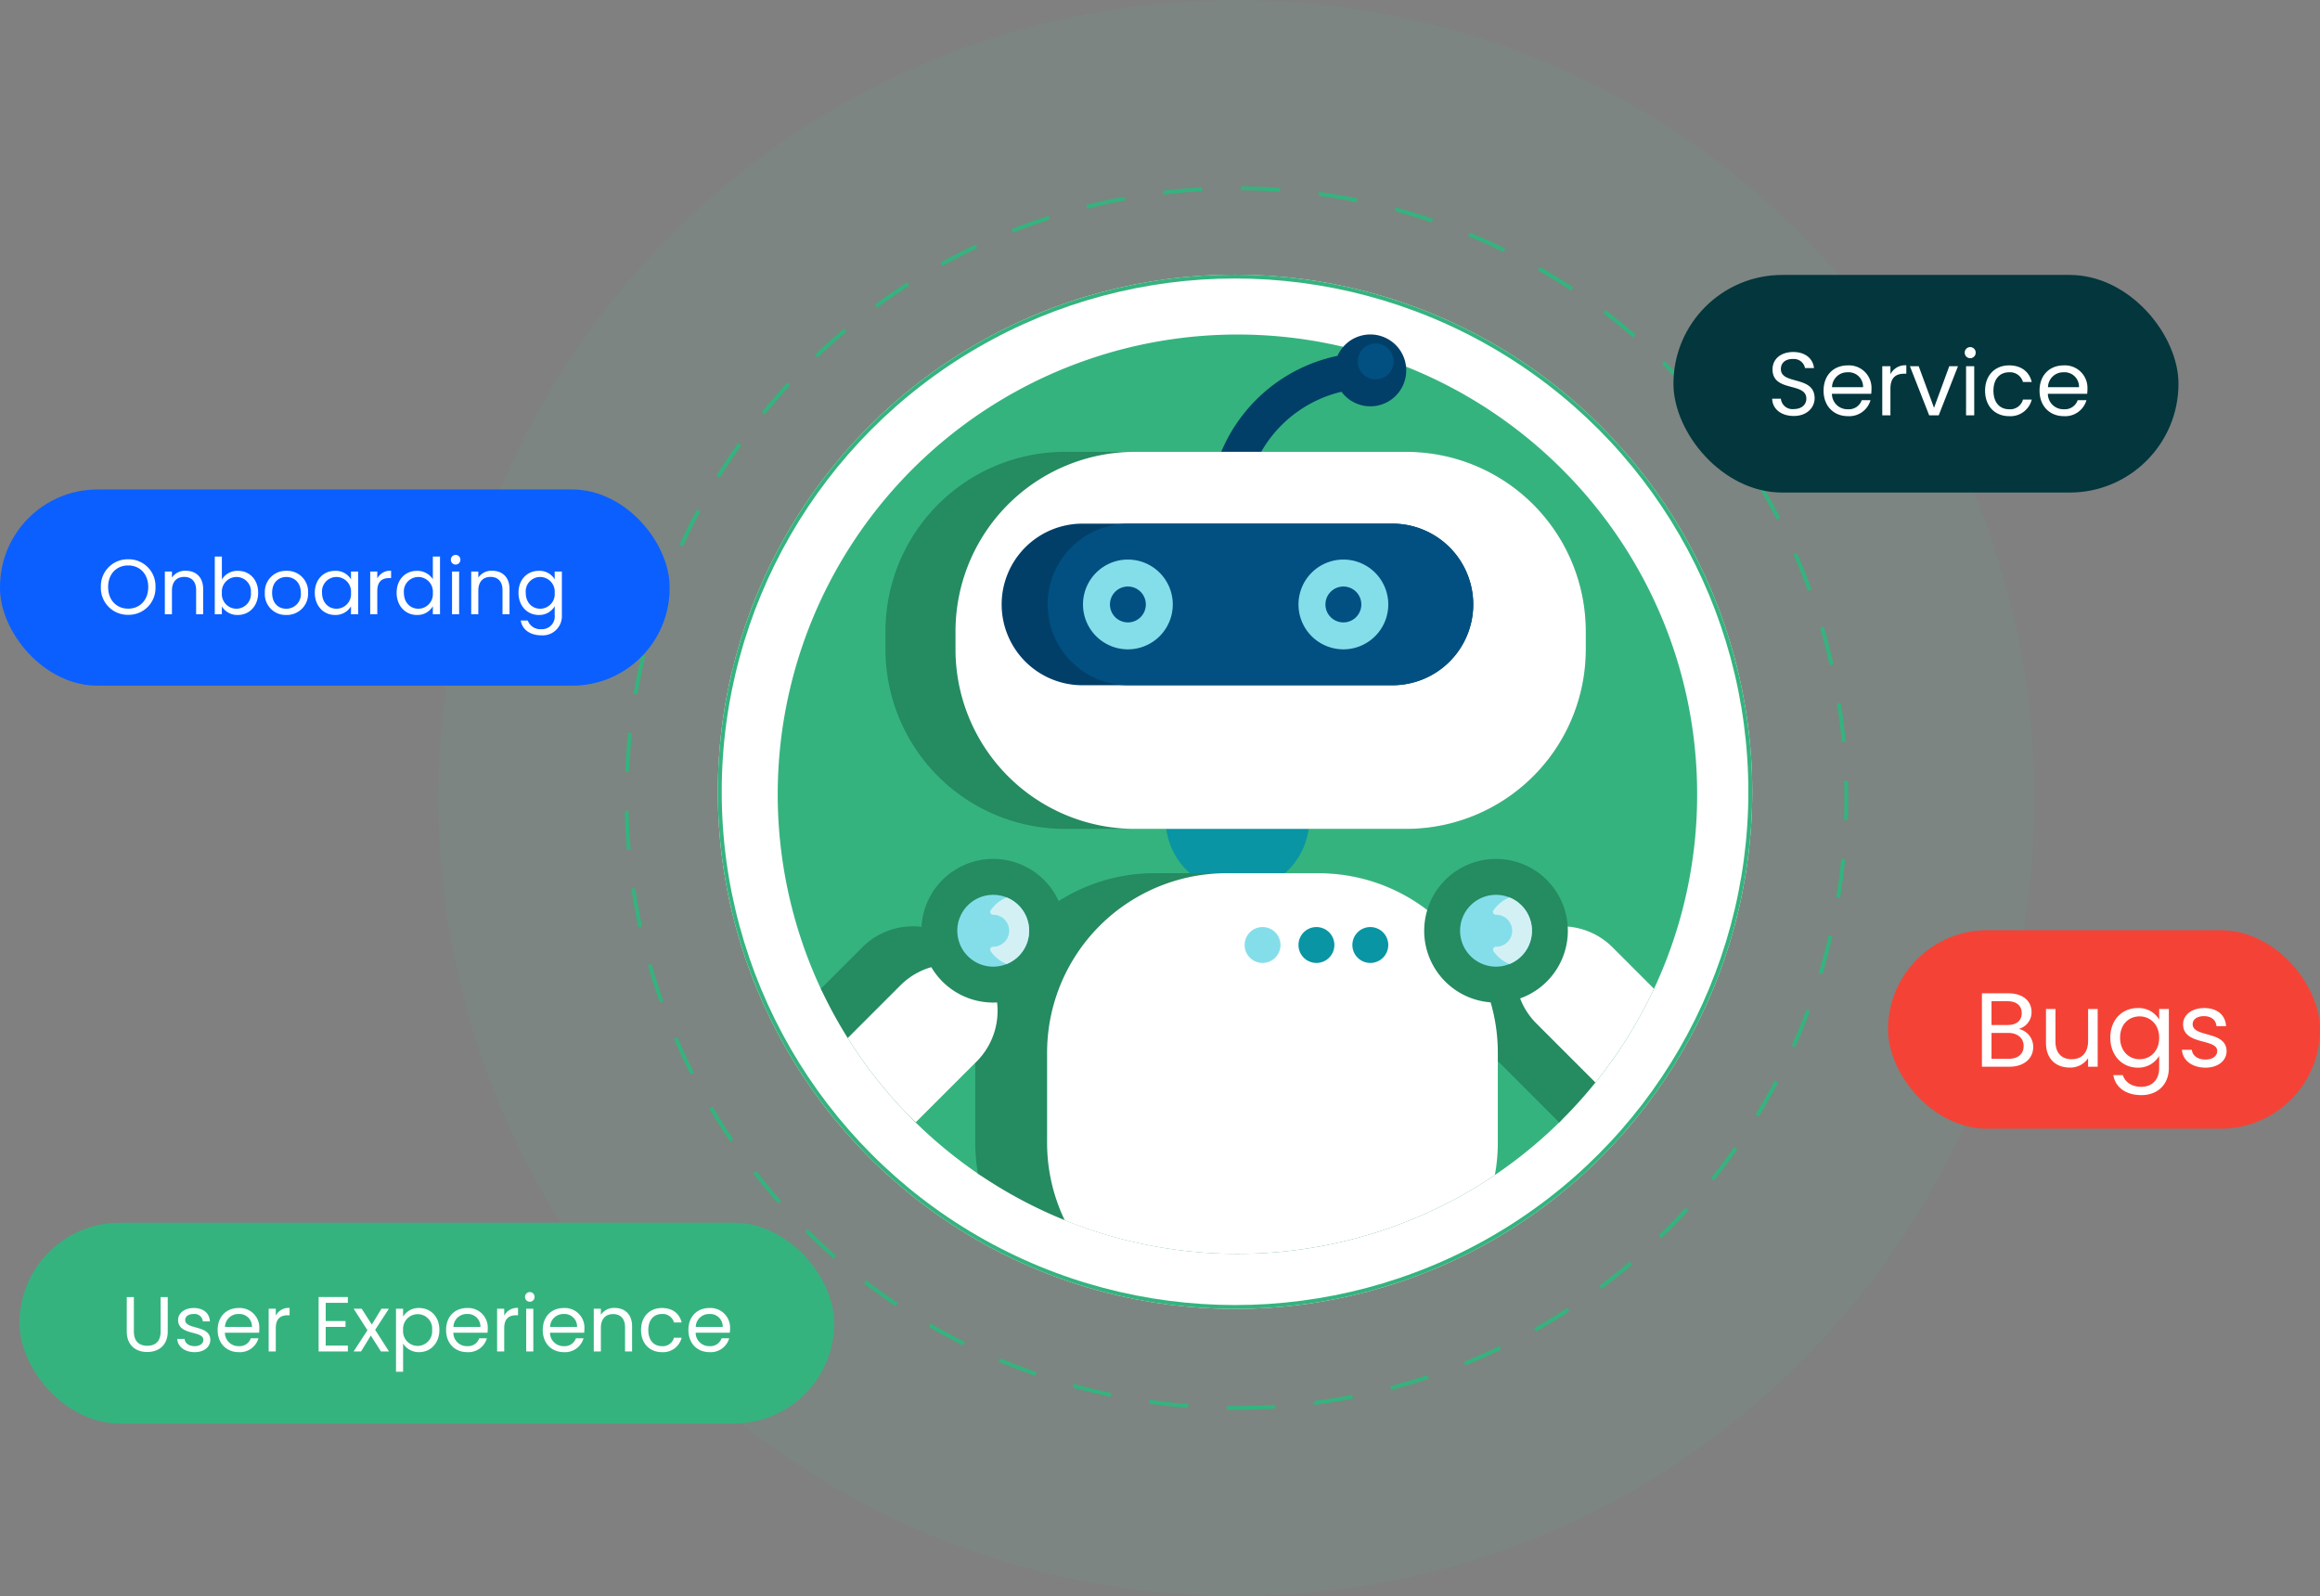 <svg xmlns="http://www.w3.org/2000/svg" width="594.747" height="409.248" viewBox="0 0 594.747 409.248">
  <rect x="0" y="0" width="594.747" height="409.248" fill="#808080" stroke="none"/>
  <g id="Group_9387" data-name="Group 9387" transform="translate(-345.519 -2472.422)">
    <g id="Group_9329" data-name="Group 9329" transform="translate(431.352 2445.91)">
      <path id="Path_6624" data-name="Path 6624" d="M732.112,409.848c113.011,0,204.623-91.614,204.623-204.624S845.123.6,732.112.6,527.489,92.213,527.489,205.224,619.1,409.848,732.112,409.848Z" transform="translate(-500.977 25.912)" fill="#52bd95" opacity="0.08"/>
      <path id="Path_6625" data-name="Path 6625" d="M683.835,313.293A156.347,156.347,0,1,0,527.489,156.947,156.347,156.347,0,0,0,683.835,313.293Z" transform="translate(-452.7 74.189)" fill="none" stroke="#35b37f" stroke-width="1" stroke-dasharray="10"/>
    </g>
    <g id="Ellipse_117" data-name="Ellipse 117" transform="translate(529.535 2542.826)" fill="#fff" stroke="#35b37f" stroke-width="1">
      <circle cx="132.593" cy="132.593" r="132.593" stroke="none"/>
      <circle cx="132.593" cy="132.593" r="132.093" fill="none"/>
    </g>
    <g id="robot" transform="translate(544.894 2558.187)">
      <path id="Path_6488" data-name="Path 6488" d="M202.553,188.475v8.284a7.294,7.294,0,0,1-2.179,5.213,118.288,118.288,0,0,1-16.621,13.584,3.469,3.469,0,0,1-3.776.086,117.924,117.924,0,0,0-123.758-.306,4.373,4.373,0,0,1-4.758-.111A118.3,118.3,0,0,1,35.2,201.852a9.9,9.9,0,0,1-2.98-7.053v-7.324a17.146,17.146,0,0,0-17.146-17.146,4.42,4.42,0,0,1-4-2.539A117.9,117.9,0,0,1,117.714,0c65.067-.074,118.14,53.07,117.984,118.139a117.354,117.354,0,0,1-11.115,49.727,4.291,4.291,0,0,1-3.884,2.464A18.146,18.146,0,0,0,202.553,188.475Zm0,0" transform="translate(0 0)" fill="#35b37f"/>
      <path id="Path_6489" data-name="Path 6489" d="M252.828,248.414A18.414,18.414,0,1,1,234.414,230,18.415,18.415,0,0,1,252.828,248.414Zm0,0" transform="translate(-116.565 -124.12)" fill="#0995a3"/>
      <path id="Path_6490" data-name="Path 6490" d="M290.638,9.207a9.2,9.2,0,0,1-16.6,5.47,32.273,32.273,0,0,0-24.83,31.358H240A41.5,41.5,0,0,1,273.026,5.461a9.2,9.2,0,0,1,17.612,3.746Zm0,0" transform="translate(-129.516 0)" fill="#013f69"/>
      <path id="Path_6491" data-name="Path 6491" d="M327.6,5A4.6,4.6,0,1,1,323,9.6,4.6,4.6,0,0,1,327.6,5Zm0,0" transform="translate(-174.307 -2.698)" fill="#015081"/>
      <path id="Path_6492" data-name="Path 6492" d="M174.08,162.005H86.614A46.035,46.035,0,0,1,40.579,115.97v-4.6A46.036,46.036,0,0,1,86.614,65.332H174.08a46.036,46.036,0,0,1,46.035,46.035v4.6A46.035,46.035,0,0,1,174.08,162.005ZM237.6,202.983a118.132,118.132,0,0,1-24.31,34.282l-15.6-15.6c-.164-.164-.32-.333-.477-.5v21.248a46.284,46.284,0,0,1-.806,8.6,117.887,117.887,0,0,1-132.122-.626,46.312,46.312,0,0,1-.691-7.979V221.992L48.322,237.265a118.131,118.131,0,0,1-24.31-34.282l10.615-10.615a18.377,18.377,0,0,1,15.188-5.26,18.412,18.412,0,0,1,35.157-6.591,45.816,45.816,0,0,1,24.659-7.157h41.55a45.831,45.831,0,0,1,28.22,9.666,18.412,18.412,0,0,1,36.076,4.015,18.334,18.334,0,0,1,11.51,5.326Zm0,0" transform="translate(-12.958 -35.256)" fill="#258b61"/>
      <path id="Path_6493" data-name="Path 6493" d="M112.643,162.005A46.034,46.034,0,0,1,66.608,115.97v-4.6a46.035,46.035,0,0,1,46.035-46.035h69.513a46.035,46.035,0,0,1,46.035,46.035v4.6a46.034,46.034,0,0,1-46.035,46.035ZM76.276,206.529a18.407,18.407,0,0,1-15.869-9.076,18.3,18.3,0,0,0-7.937,4.681L38.977,215.627A118.5,118.5,0,0,0,56.4,237.265l15.6-15.6A18.379,18.379,0,0,0,77.266,206.5C76.937,206.519,76.608,206.529,76.276,206.529Zm158.788-14.161a18.339,18.339,0,0,0-11.511-5.33c.022.356.034.714.034,1.077a18.419,18.419,0,0,1-12.235,17.348,18.308,18.308,0,0,0,4.181,6.436l15.127,15.129a117.866,117.866,0,0,0,15.019-24.044Zm-48.3-4.253a18.445,18.445,0,0,1,.779-5.3,45.822,45.822,0,0,0-27.939-9.45H136.121A46.034,46.034,0,0,0,90.086,219.4v23.017a45.848,45.848,0,0,0,4.53,19.935,118,118,0,0,0,110.261-11.591,46.227,46.227,0,0,0,.757-8.344V219.4a46.1,46.1,0,0,0-1.841-12.924A18.412,18.412,0,0,1,186.759,188.115Zm0,0" transform="translate(-21.034 -35.256)" fill="#fff"/>
      <path id="Path_6494" data-name="Path 6494" d="M224.9,146.763h-79.18a20.716,20.716,0,1,1,0-41.431H224.9a20.716,20.716,0,1,1,0,41.431Zm0,0" transform="translate(-67.456 -56.843)" fill="#013f69"/>
      <path id="Path_6495" data-name="Path 6495" d="M238.387,146.763H170.716a20.716,20.716,0,0,1,0-41.431h67.671a20.716,20.716,0,1,1,0,41.431Zm0,0" transform="translate(-80.948 -56.843)" fill="#015081"/>
      <path id="Path_6496" data-name="Path 6496" d="M181.509,125.332a11.509,11.509,0,1,0,11.509,11.509A11.509,11.509,0,0,0,181.509,125.332Zm0,16.112a4.6,4.6,0,1,1,4.6-4.6A4.6,4.6,0,0,1,181.509,141.444Zm55.242-16.112a11.509,11.509,0,1,0,11.509,11.509A11.509,11.509,0,0,0,236.75,125.332Zm0,16.112a4.6,4.6,0,1,1,4.6-4.6A4.6,4.6,0,0,1,236.75,141.444Zm0,0" transform="translate(-91.741 -67.636)" fill="#84deea"/>
      <path id="Path_6497" data-name="Path 6497" d="M118.414,321.258a9.207,9.207,0,1,1-9.207-9.207A9.207,9.207,0,0,1,118.414,321.258ZM238.1,312.051a9.207,9.207,0,1,0,9.207,9.207A9.206,9.206,0,0,0,238.1,312.051Zm0,0" transform="translate(-53.965 -168.399)" fill="#84deea"/>
      <path id="Path_6498" data-name="Path 6498" d="M128.3,322.048a9.2,9.2,0,0,1-5.754,8.531,9.254,9.254,0,0,1-4.095-3.269.738.738,0,0,1,.628-1.158h.014a4.1,4.1,0,1,0-.025-8.209.735.735,0,0,1-.617-1.156,9.24,9.24,0,0,1,4.1-3.271A9.205,9.205,0,0,1,128.3,322.048Zm123.143-8.533a9.226,9.226,0,0,0-4.095,3.271.734.734,0,0,0,.615,1.156,4.209,4.209,0,0,1,1.03.124,4.1,4.1,0,0,1-1,8.085h-.016a.737.737,0,0,0-.626,1.158,9.209,9.209,0,0,0,4.095,3.269,9.2,9.2,0,0,0,0-17.063Zm0,0" transform="translate(-63.848 -169.189)" fill="#d3f1f5"/>
      <path id="Path_6499" data-name="Path 6499" d="M308.414,330a4.6,4.6,0,1,1-4.6,4.6A4.6,4.6,0,0,1,308.414,330ZM290,334.6a4.6,4.6,0,1,0,4.6-4.6A4.6,4.6,0,0,0,290,334.6Zm0,0" transform="translate(-156.499 -178.085)" fill="#0995a3"/>
      <path id="Path_6500" data-name="Path 6500" d="M264.6,330a4.6,4.6,0,1,1-4.6,4.6A4.6,4.6,0,0,1,264.6,330Zm0,0" transform="translate(-140.309 -178.085)" fill="#84deea"/>
    </g>
    <g id="Group_9330" data-name="Group 9330" transform="translate(829.193 2710.778)">
      <g id="Group_6922" data-name="Group 6922" transform="translate(-1728.277 0.132)">
        <rect id="Rectangle_320" data-name="Rectangle 320" width="110.747" height="50.894" rx="25.447" transform="translate(1728.604)" fill="#f44336"/>
      </g>
      <path id="Path_6705" data-name="Path 6705" d="M12.771-5.292c0,2.052-1.458,3.267-3.888,3.267H4.536V-8.667H8.8C11.2-8.667,12.771-7.371,12.771-5.292Zm-.486-8.451c0,1.917-1.323,3.051-3.618,3.051H4.536v-6.1H8.613C11.016-16.794,12.285-15.606,12.285-13.743Zm2.943,8.694A4.7,4.7,0,0,0,11.5-9.693,4.4,4.4,0,0,0,14.8-14.04c0-2.619-2-4.779-5.967-4.779H2.079V0H9.1C12.987,0,15.228-2.214,15.228-5.049ZM31.752-14.8H29.3v8.127c0,3.186-1.7,4.752-4.239,4.752-2.484,0-4.131-1.539-4.131-4.536V-14.8H18.5v8.667C18.5-1.89,21.168.216,24.57.216a5.439,5.439,0,0,0,4.725-2.4V0h2.457Zm3.24,7.344c0,4.59,3.051,7.695,7.02,7.695A6.183,6.183,0,0,0,47.52-2.781v3.1c0,3.159-1.971,4.833-4.59,4.833-2.43,0-4.185-1.215-4.725-3h-2.43c.486,3.159,3.267,5.13,7.155,5.13C47.277,7.29,50,4.4,50,.324V-14.8H47.52v2.7a6.1,6.1,0,0,0-5.508-2.943C38.043-15.039,34.992-12.069,34.992-7.452Zm12.528.027c0,3.483-2.322,5.508-5.022,5.508S37.5-3.969,37.5-7.452,39.8-12.906,42.5-12.906,47.52-10.854,47.52-7.425Zm17.28,3.4c-.108-5.292-8.694-3.375-8.694-6.885,0-1.188,1.08-2.052,2.889-2.052,1.971,0,3.1,1.08,3.213,2.565h2.457c-.162-2.889-2.322-4.644-5.589-4.644-3.294,0-5.427,1.863-5.427,4.131,0,5.508,8.748,3.591,8.748,6.885,0,1.215-1.08,2.187-3.024,2.187-2.079,0-3.348-1.08-3.483-2.511H53.352c.162,2.7,2.592,4.59,6.048,4.59C62.667.243,64.8-1.593,64.8-4.023Z" transform="translate(22.326 35.132)" fill="#fff"/>
    </g>
    <g id="Group_9331" data-name="Group 9331" transform="translate(350.413 2786.07)">
      <g id="Group_6922-2" data-name="Group 6922" transform="translate(-1255.8 -0.16)">
        <rect id="Rectangle_320-2" data-name="Rectangle 320" width="208.864" height="51.487" rx="25.744" transform="translate(1255.905)" fill="#35b37f"/>
      </g>
      <path id="Path_6704" data-name="Path 6704" d="M1.5-5.14C1.5-1.52,3.86.14,6.74.14S12-1.52,12-5.14v-8.8H10.18v8.82c0,2.56-1.36,3.66-3.42,3.66S3.32-2.56,3.32-5.12v-8.82H1.5ZM22.92-2.98c-.08-3.92-6.44-2.5-6.44-5.1,0-.88.8-1.52,2.14-1.52A2.108,2.108,0,0,1,21-7.7h1.82c-.12-2.14-1.72-3.44-4.14-3.44-2.44,0-4.02,1.38-4.02,3.06,0,4.08,6.48,2.66,6.48,5.1,0,.9-.8,1.62-2.24,1.62-1.54,0-2.48-.8-2.58-1.86H14.44c.12,2,1.92,3.4,4.48,3.4C21.34.18,22.92-1.18,22.92-2.98ZM30.14-9.6A3.216,3.216,0,0,1,33.6-6.28H26.68A3.394,3.394,0,0,1,30.14-9.6Zm5.12,6.22H33.3a3.012,3.012,0,0,1-3.08,2.02A3.445,3.445,0,0,1,26.66-4.8h8.76a9.865,9.865,0,0,0,.06-1.1,5.024,5.024,0,0,0-5.26-5.24c-3.2,0-5.42,2.18-5.42,5.64,0,3.48,2.3,5.68,5.42,5.68A4.928,4.928,0,0,0,35.26-3.38ZM39.7-5.96c0-2.54,1.32-3.32,3.06-3.32h.48v-1.88A3.691,3.691,0,0,0,39.7-9.18v-1.78H37.88V0H39.7Zm18.48-8h-7.5V0h7.5V-1.5H52.5V-6.3h5.08V-7.8H52.5v-4.66h5.68ZM66.66,0h2.06L65.18-5.54l3.52-5.42H66.8L64.32-6.9l-2.6-4.06H59.66L63.2-5.44,59.66,0h1.9l2.5-4.08Zm5.68-8.94v-2.02H70.52V5.2h1.82V-2.02a4.741,4.741,0,0,0,4.1,2.2c2.94,0,5.2-2.3,5.2-5.7,0-3.42-2.26-5.62-5.2-5.62A4.63,4.63,0,0,0,72.34-8.94Zm7.44,3.42a3.757,3.757,0,0,1-3.72,4.1A3.761,3.761,0,0,1,72.34-5.5a3.767,3.767,0,0,1,3.72-4.06A3.7,3.7,0,0,1,79.78-5.52ZM88.7-9.6a3.216,3.216,0,0,1,3.46,3.32H85.24A3.394,3.394,0,0,1,88.7-9.6Zm5.12,6.22H91.86a3.012,3.012,0,0,1-3.08,2.02A3.445,3.445,0,0,1,85.22-4.8h8.76a9.865,9.865,0,0,0,.06-1.1,5.024,5.024,0,0,0-5.26-5.24c-3.2,0-5.42,2.18-5.42,5.64,0,3.48,2.3,5.68,5.42,5.68A4.928,4.928,0,0,0,93.82-3.38Zm4.44-2.58c0-2.54,1.32-3.32,3.06-3.32h.48v-1.88a3.691,3.691,0,0,0-3.54,1.98v-1.78H96.44V0h1.82ZM103.9,0h1.82V-10.96H103.9Zm.94-12.74a1.213,1.213,0,0,0,1.2-1.24,1.213,1.213,0,0,0-1.2-1.24,1.221,1.221,0,0,0-1.24,1.24A1.221,1.221,0,0,0,104.84-12.74Zm8.64,3.14a3.216,3.216,0,0,1,3.46,3.32h-6.92A3.394,3.394,0,0,1,113.48-9.6Zm5.12,6.22h-1.96a3.012,3.012,0,0,1-3.08,2.02A3.445,3.445,0,0,1,110-4.8h8.76a9.865,9.865,0,0,0,.06-1.1,5.024,5.024,0,0,0-5.26-5.24c-3.2,0-5.42,2.18-5.42,5.64,0,3.48,2.3,5.68,5.42,5.68A4.928,4.928,0,0,0,118.6-3.38ZM129.24,0h1.8V-6.46c0-3.14-1.94-4.7-4.48-4.7a4.049,4.049,0,0,0-3.52,1.76v-1.56h-1.82V0h1.82V-6.06c0-2.36,1.28-3.52,3.14-3.52,1.84,0,3.06,1.14,3.06,3.38Zm4.1-5.5c0,3.48,2.22,5.68,5.34,5.68a4.875,4.875,0,0,0,5.06-3.7h-1.96a2.94,2.94,0,0,1-3.1,2.16c-2,0-3.48-1.42-3.48-4.14,0-2.68,1.48-4.1,3.48-4.1a2.986,2.986,0,0,1,3.1,2.16h1.96c-.56-2.3-2.34-3.7-5.06-3.7C135.56-11.14,133.34-8.94,133.34-5.5Zm17.48-4.1a3.216,3.216,0,0,1,3.46,3.32h-6.92A3.394,3.394,0,0,1,150.82-9.6Zm5.12,6.22h-1.96a3.012,3.012,0,0,1-3.08,2.02,3.445,3.445,0,0,1-3.56-3.44h8.76a9.864,9.864,0,0,0,.06-1.1,5.024,5.024,0,0,0-5.26-5.24c-3.2,0-5.42,2.18-5.42,5.64,0,3.48,2.3,5.68,5.42,5.68A4.928,4.928,0,0,0,155.94-3.38Z" transform="translate(26.105 32.84)" fill="#fff"/>
    </g>
    <g id="Group_9332" data-name="Group 9332" transform="translate(345.519 2597.512)">
      <g id="Group_6922-3" data-name="Group 6922" transform="translate(-1451.728 0.398)">
        <rect id="Rectangle_320-3" data-name="Rectangle 320" width="171.667" height="50.307" rx="25" transform="translate(1451.728)" fill="#0b5fff"/>
      </g>
      <path id="Path_6702" data-name="Path 6702" d="M14.86-6.98a6.865,6.865,0,0,0-7-7.12,6.876,6.876,0,0,0-7,7.12,6.876,6.876,0,0,0,7,7.12A6.865,6.865,0,0,0,14.86-6.98Zm-12.14,0c0-3.42,2.2-5.54,5.14-5.54S13-10.4,13-6.98c0,3.4-2.2,5.54-5.14,5.54S2.72-3.58,2.72-6.98ZM25.28,0h1.8V-6.46c0-3.14-1.94-4.7-4.48-4.7A4.049,4.049,0,0,0,19.08-9.4v-1.56H17.26V0h1.82V-6.06c0-2.36,1.28-3.52,3.14-3.52,1.84,0,3.06,1.14,3.06,3.38Zm6.6-8.92V-14.8H30.06V0h1.82V-2.02a4.573,4.573,0,0,0,4.1,2.2c2.94,0,5.2-2.3,5.2-5.7,0-3.42-2.24-5.62-5.2-5.62A4.643,4.643,0,0,0,31.88-8.92Zm7.44,3.4a3.757,3.757,0,0,1-3.72,4.1A3.761,3.761,0,0,1,31.88-5.5,3.767,3.767,0,0,1,35.6-9.56,3.7,3.7,0,0,1,39.32-5.52Zm14.66.02a5.35,5.35,0,0,0-5.54-5.64A5.361,5.361,0,0,0,42.9-5.5,5.321,5.321,0,0,0,48.36.18,5.434,5.434,0,0,0,53.98-5.5Zm-9.22,0c0-2.76,1.74-4.06,3.66-4.06,1.88,0,3.7,1.3,3.7,4.06a3.721,3.721,0,0,1-3.76,4.08C46.46-1.42,44.76-2.72,44.76-5.5ZM55.7-5.52c0,3.4,2.26,5.7,5.18,5.7a4.577,4.577,0,0,0,4.1-2.22V0h1.84V-10.96H64.98v2a4.548,4.548,0,0,0-4.08-2.18C57.96-11.14,55.7-8.94,55.7-5.52Zm9.28.02a3.75,3.75,0,0,1-3.72,4.08c-2,0-3.7-1.52-3.7-4.1a3.7,3.7,0,0,1,3.7-4.04A3.755,3.755,0,0,1,64.98-5.5Zm6.74-.46c0-2.54,1.32-3.32,3.06-3.32h.48v-1.88a3.691,3.691,0,0,0-3.54,1.98v-1.78H69.9V0h1.82Zm4.96.44c0,3.4,2.26,5.7,5.2,5.7a4.5,4.5,0,0,0,4.08-2.24V0H87.8V-14.8H85.96V-9a4.78,4.78,0,0,0-4.06-2.14C78.94-11.14,76.68-8.94,76.68-5.52Zm9.28.02a3.75,3.75,0,0,1-3.72,4.08c-2,0-3.7-1.52-3.7-4.1a3.7,3.7,0,0,1,3.7-4.04A3.755,3.755,0,0,1,85.96-5.5ZM90.88,0H92.7V-10.96H90.88Zm.94-12.74a1.213,1.213,0,0,0,1.2-1.24,1.213,1.213,0,0,0-1.2-1.24,1.221,1.221,0,0,0-1.24,1.24A1.221,1.221,0,0,0,91.82-12.74ZM103.82,0h1.8V-6.46c0-3.14-1.94-4.7-4.48-4.7A4.049,4.049,0,0,0,97.62-9.4v-1.56H95.8V0h1.82V-6.06c0-2.36,1.28-3.52,3.14-3.52,1.84,0,3.06,1.14,3.06,3.38Zm4.1-5.52c0,3.4,2.26,5.7,5.2,5.7a4.58,4.58,0,0,0,4.08-2.24V.24a3.253,3.253,0,0,1-3.4,3.58,3.4,3.4,0,0,1-3.5-2.22h-1.8c.36,2.34,2.42,3.8,5.3,3.8A4.913,4.913,0,0,0,119.04.24v-11.2H117.2v2a4.517,4.517,0,0,0-4.08-2.18C110.18-11.14,107.92-8.94,107.92-5.52Zm9.28.02a3.75,3.75,0,0,1-3.72,4.08c-2,0-3.7-1.52-3.7-4.1a3.7,3.7,0,0,1,3.7-4.04A3.755,3.755,0,0,1,117.2-5.5Z" transform="translate(25 32.398)" fill="#fff"/>
    </g>
    <g id="Group_9333" data-name="Group 9333" transform="translate(774.966 2542.826)">
      <g id="Group_6922-4" data-name="Group 6922" transform="translate(-1496.242 0.084)">
        <rect id="Rectangle_320-4" data-name="Rectangle 320" width="129.466" height="55.793" rx="27.897" transform="translate(1495.795 0)" fill="#03363d"/>
      </g>
      <path id="Path_6703" data-name="Path 6703" d="M12.19-4.37c0-5.934-8.648-3.358-8.648-7.5,0-1.725,1.357-2.622,3.082-2.576a2.9,2.9,0,0,1,3.105,2.323h2.3c-.253-2.438-2.254-4.117-5.313-4.117C3.542-16.238,1.4-14.444,1.4-11.8c0,5.957,8.671,3.2,8.671,7.521,0,1.518-1.2,2.668-3.22,2.668A2.969,2.969,0,0,1,3.542-4.278H1.311C1.357-1.633,3.634.161,6.854.161,10.327.161,12.19-2.093,12.19-4.37Zm8.441-6.67A3.7,3.7,0,0,1,24.61-7.222H16.652A3.9,3.9,0,0,1,20.631-11.04Zm5.888,7.153H24.265a3.464,3.464,0,0,1-3.542,2.323A3.962,3.962,0,0,1,16.629-5.52H26.7a11.345,11.345,0,0,0,.069-1.265,5.778,5.778,0,0,0-6.049-6.026c-3.68,0-6.233,2.507-6.233,6.486,0,4,2.645,6.532,6.233,6.532A5.667,5.667,0,0,0,26.519-3.887Zm5.106-2.967c0-2.921,1.518-3.818,3.519-3.818H35.7v-2.162a4.245,4.245,0,0,0-4.071,2.277V-12.6H29.532V0h2.093Zm4.991-5.75L41.561,0H44l4.945-12.6H46.713L42.8-1.932,38.87-12.6ZM51.014,0h2.093V-12.6H51.014ZM52.1-14.651a1.4,1.4,0,0,0,1.38-1.426A1.4,1.4,0,0,0,52.1-17.5a1.4,1.4,0,0,0-1.426,1.426A1.4,1.4,0,0,0,52.1-14.651ZM55.89-6.325c0,4,2.553,6.532,6.141,6.532A5.606,5.606,0,0,0,67.85-4.048H65.6a3.381,3.381,0,0,1-3.565,2.484c-2.3,0-4-1.633-4-4.761,0-3.082,1.7-4.715,4-4.715A3.434,3.434,0,0,1,65.6-8.556H67.85c-.644-2.645-2.691-4.255-5.819-4.255C58.443-12.811,55.89-10.281,55.89-6.325Zm20.1-4.715a3.7,3.7,0,0,1,3.979,3.818H72.013A3.9,3.9,0,0,1,75.992-11.04ZM81.88-3.887H79.626a3.464,3.464,0,0,1-3.542,2.323A3.962,3.962,0,0,1,71.99-5.52H82.064a11.344,11.344,0,0,0,.069-1.265,5.778,5.778,0,0,0-6.049-6.026c-3.68,0-6.233,2.507-6.233,6.486,0,4,2.645,6.532,6.233,6.532A5.667,5.667,0,0,0,81.88-3.887Z" transform="translate(23.552 36.084)" fill="#fff"/>
    </g>
  </g>
</svg>
